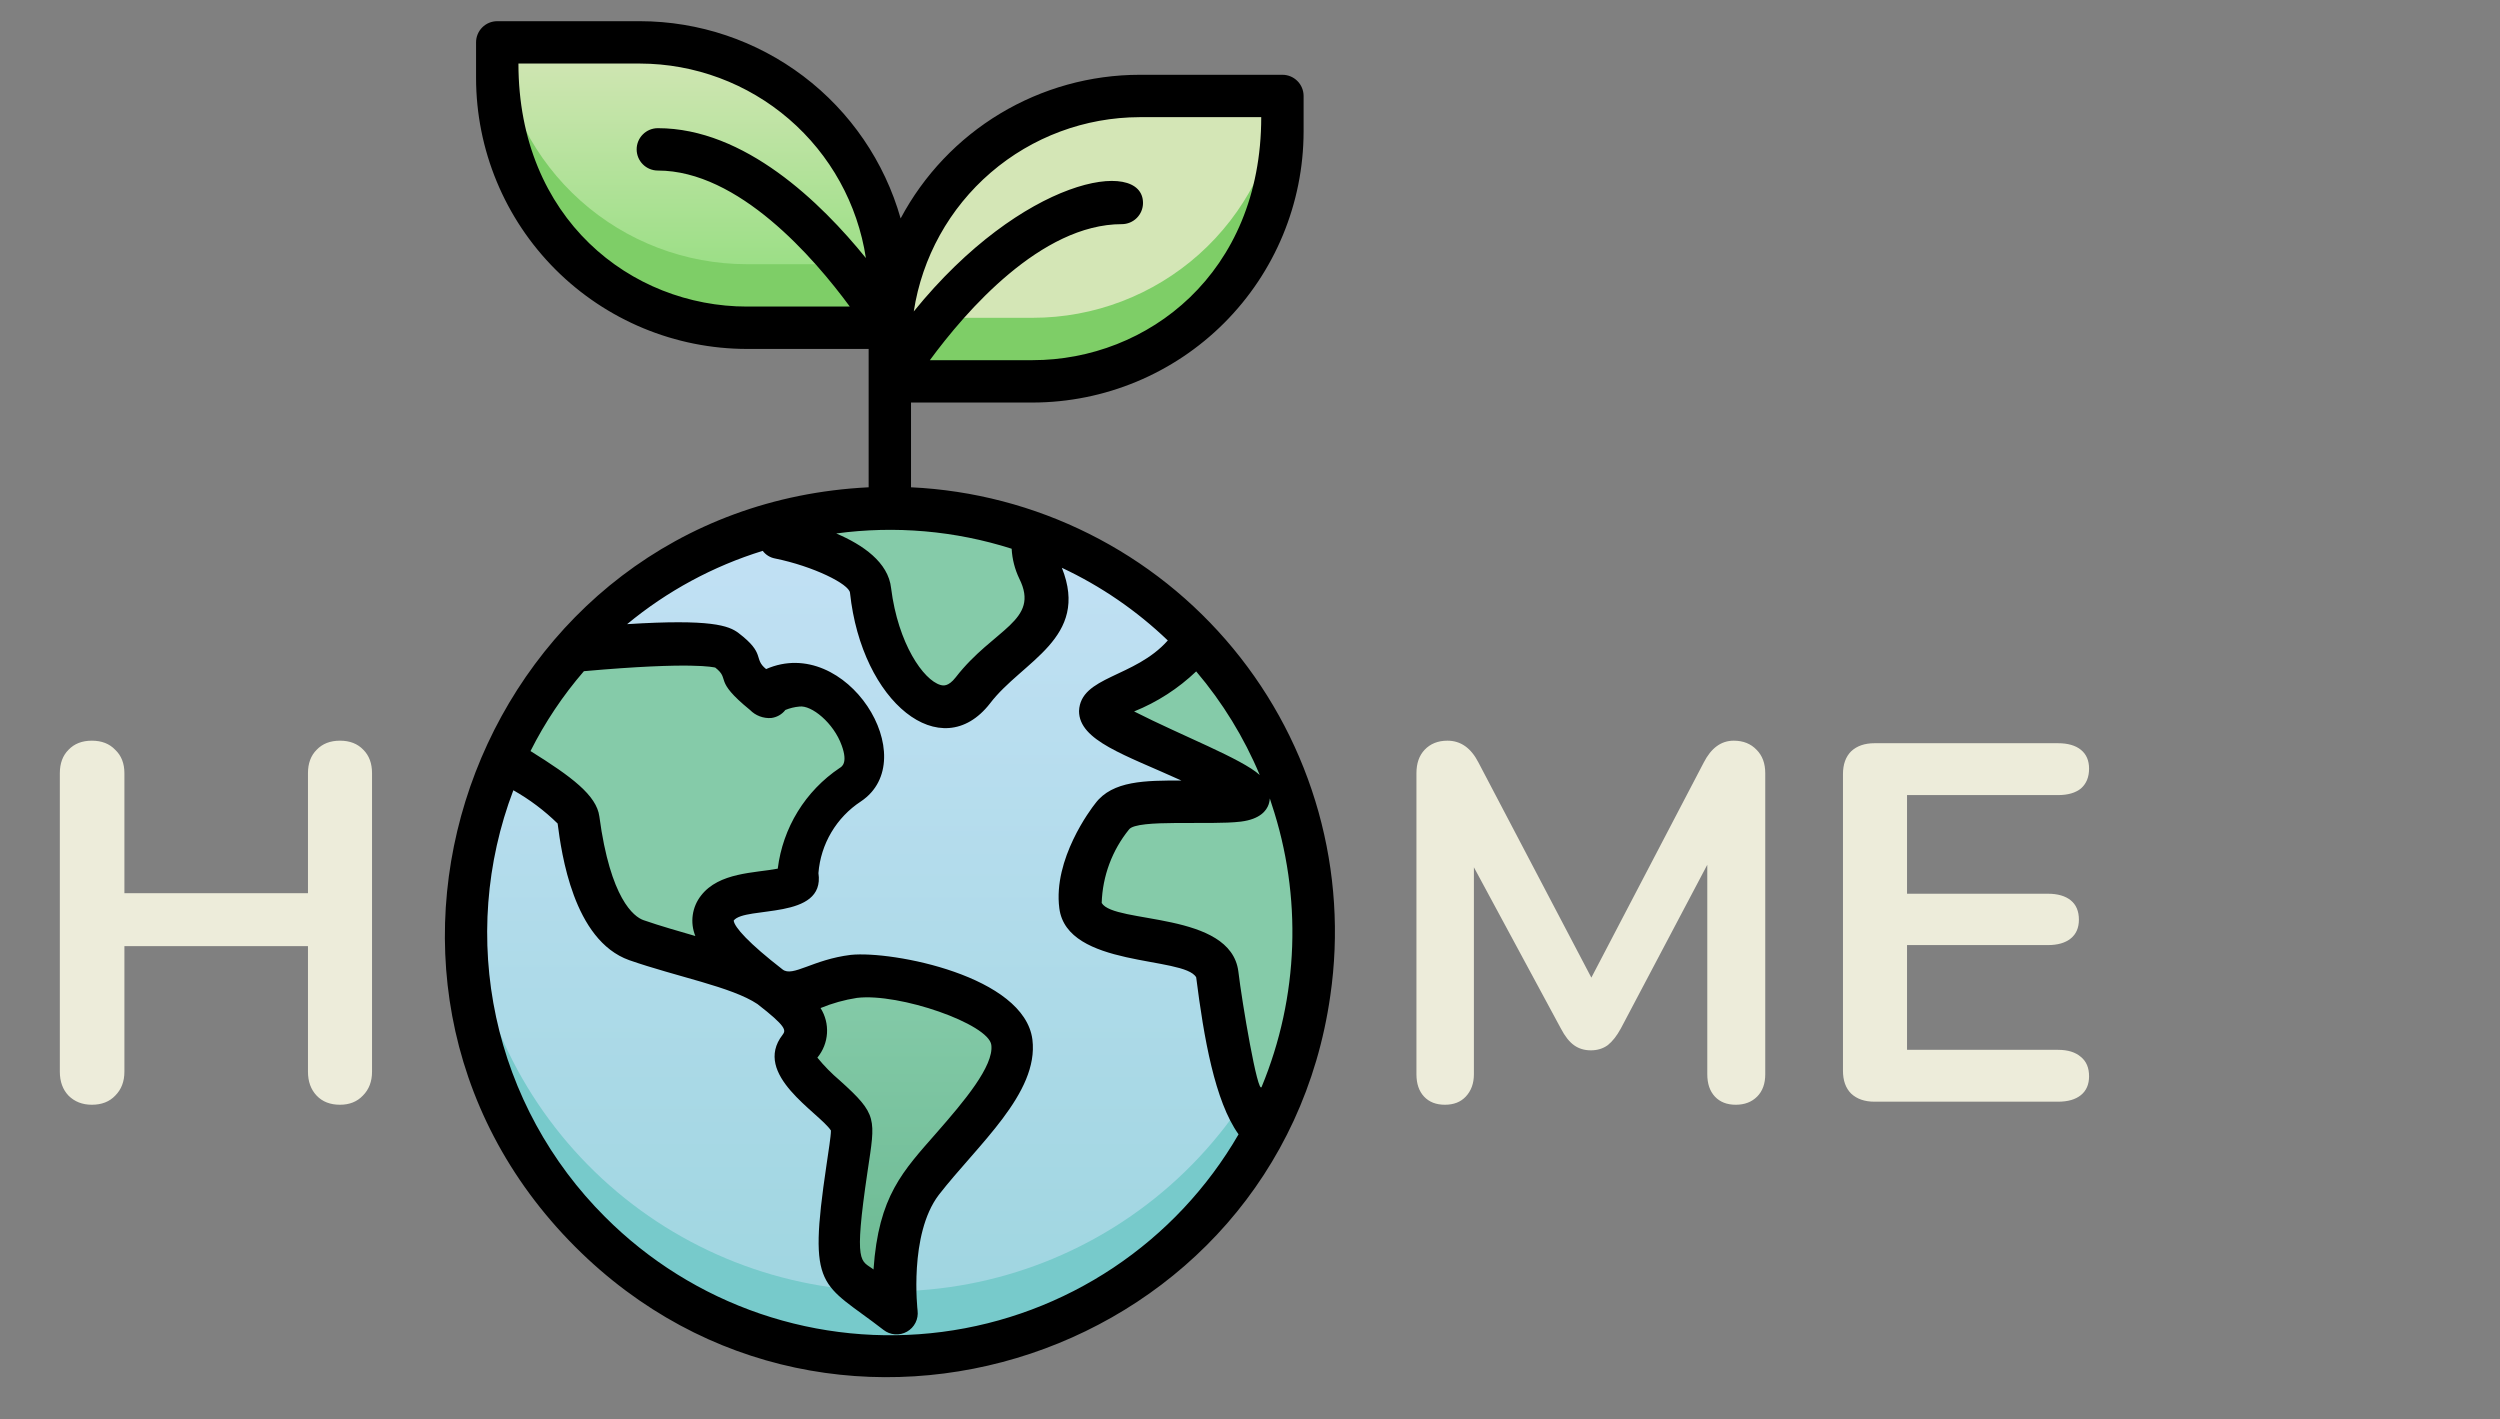<svg width="118" height="67" viewBox="0 0 118 67" fill="none" xmlns="http://www.w3.org/2000/svg">
<rect x="0" y="0" width="118" height="67" fill="#808080" stroke="none"/>
<g clip-path="url(#clip0)">
<path d="M23.47 2H30.21C33.337 2 36.336 3.242 38.547 5.453C40.758 7.664 42 10.663 42 13.79V15.47H35.26C32.133 15.47 29.134 14.228 26.923 12.017C24.712 9.806 23.47 6.807 23.47 3.68V2Z" fill="url(#paint0_linear)"/>
<path d="M48.74 18L42 18V16.32C42 13.193 43.242 10.194 45.453 7.983C46.548 6.888 47.848 6.02 49.278 5.427C50.709 4.835 52.242 4.53 53.79 4.53H60.53V6.21C60.53 9.337 59.288 12.336 57.077 14.547C54.866 16.758 51.867 18 48.74 18Z" fill="url(#paint1_linear)"/>
<path d="M42 15.47H35.26C32.133 15.47 29.134 14.228 26.923 12.017C24.712 9.806 23.47 6.807 23.47 3.68C23.47 1.76 23.47 2 23.54 2C23.865 4.881 25.239 7.541 27.401 9.472C29.563 11.404 32.361 12.471 35.26 12.47H41.92C42.013 13.467 42.039 14.469 42 15.47Z" fill="#7ECE67"/>
<path d="M60.53 6.21C60.53 9.337 59.288 12.336 57.077 14.547C55.982 15.642 54.682 16.51 53.252 17.102C51.821 17.695 50.288 18 48.74 18H42C41.968 17 41.991 15.998 42.07 15H48.74C51.638 15.001 54.434 13.933 56.595 12.002C58.755 10.07 60.128 7.41 60.45 4.53C60.56 4.53 60.53 4.28 60.53 6.21Z" fill="#7ECE67"/>
<path d="M61.8 46.82C61.203 51.009 59.293 54.901 56.344 57.936C53.396 60.971 49.56 62.993 45.39 63.71C26.35 67 14 43.7 27.86 29.86C41.46 16.26 64.5 27.93 61.8 46.82Z" fill="url(#paint2_linear)"/>
<path d="M45.39 63.71C42.394 64.225 39.321 64.05 36.403 63.198C33.485 62.347 30.799 60.842 28.55 58.797C26.301 56.752 24.547 54.222 23.423 51.398C22.298 48.574 21.832 45.531 22.06 42.5C22.45 47.521 24.72 52.211 28.416 55.631C32.113 59.052 36.964 60.952 42 60.952C47.036 60.952 51.887 59.052 55.584 55.631C59.28 52.211 61.55 47.521 61.94 42.5C62.313 47.46 60.824 52.382 57.764 56.303C54.704 60.225 50.292 62.866 45.39 63.71Z" fill="#77CACB"/>
<path d="M36.36 46.6C37.48 47.47 38.36 46.36 40.36 46.11C42.36 45.86 47.55 47.22 47.81 49.2C48.07 51.18 45.33 53.55 43.59 55.78C41.85 58.01 42.32 62 42.32 62L40.09 60.27C38.97 59.4 40.33 54.19 40.21 53.19C40.09 52.19 36.86 50.59 37.73 49.48C38.6 48.37 37.48 47.47 36.36 46.6Z" fill="url(#paint3_linear)"/>
<path d="M40.2 37.05C39.466 37.517 38.857 38.157 38.426 38.913C37.996 39.67 37.757 40.52 37.73 41.39C37.85 42.39 34.73 41.77 33.88 42.88C33.03 43.99 35.25 45.73 36.36 46.6C35.25 45.73 32.14 45.12 30.03 44.38C27.92 43.64 27.43 39.66 27.3 38.67C27.2 37.88 25.15 36.67 23.75 35.82C24.574 33.968 25.67 32.249 27 30.72C36.8 29.82 33.91 31.08 35.68 32.45C36.79 33.32 35.57 32.59 37.56 32.33C39.55 32.07 42.07 35.81 40.2 37.05Z" fill="url(#paint4_linear)"/>
<path d="M56.38 30.1C59.32 33.142 61.22 37.039 61.806 41.229C62.391 45.42 61.633 49.688 59.64 53.42C58.23 52.28 57.64 47.67 57.45 45.98C57.2 43.98 51.25 44.74 51 42.75C50.75 40.76 52.49 38.53 52.49 38.53C53.35 37.42 56.49 38.04 58.44 37.79C60.39 37.54 56.2 36.05 53 34.45C49.8 32.85 54.72 33.19 56.38 30.1Z" fill="url(#paint5_linear)"/>
<path d="M48.77 25.18C48.683 25.758 48.766 26.349 49.01 26.88C50.38 29.73 47.63 30.35 45.9 32.58C44.17 34.81 41.49 31.85 41.07 27.87C40.89 26.23 36.73 25.38 36.73 25.38C36.698 25.165 36.678 24.948 36.67 24.73C40.652 23.621 44.881 23.778 48.77 25.18Z" fill="url(#paint6_linear)"/>
<path d="M43 23V19H48.74C52.13 18.995 55.381 17.645 57.778 15.248C60.175 12.851 61.525 9.6 61.53 6.21V4.53C61.53 4.265 61.425 4.01 61.237 3.823C61.05 3.635 60.795 3.53 60.53 3.53H53.79C51.472 3.532 49.198 4.164 47.211 5.358C45.224 6.552 43.599 8.264 42.51 10.31C41.749 7.633 40.138 5.276 37.919 3.596C35.699 1.916 32.993 1.005 30.21 1L23.47 1C23.205 1 22.95 1.105 22.763 1.293C22.575 1.48 22.47 1.735 22.47 2V3.68C22.473 7.071 23.821 10.323 26.219 12.721C28.617 15.119 31.869 16.467 35.26 16.47H41V23C22.82 23.9 14.32 46 27.15 58.85C39.38 71.09 60.37 64 62.79 47C63.212 44.101 63.022 41.145 62.234 38.324C61.445 35.502 60.075 32.877 58.211 30.617C56.347 28.356 54.031 26.511 51.411 25.199C48.792 23.887 45.926 23.138 43 23ZM59.55 51.3C59.37 51.72 58.62 47.3 58.45 45.85C58.08 43 52.58 43.62 52 42.62C52.039 41.353 52.492 40.135 53.29 39.15C53.67 38.65 57.12 38.96 58.57 38.78C60.41 38.55 59.74 37.12 60.02 37.95C61.475 42.312 61.308 47.052 59.55 51.3ZM56.46 31.69C57.705 33.156 58.717 34.806 59.46 36.58C58.61 35.81 55.81 34.74 53.53 33.58C54.618 33.142 55.612 32.5 56.46 31.69ZM48.11 27.31C49.11 29.31 46.9 29.66 45.11 31.97C44.75 32.43 44.51 32.36 44.39 32.33C43.59 32.1 42.39 30.39 42.06 27.76C41.93 26.54 40.72 25.71 39.47 25.18C42.249 24.803 45.078 25.049 47.75 25.9C47.776 26.389 47.898 26.868 48.11 27.31ZM53.79 5.53H59.53C59.53 12.92 54.15 17 48.74 17H43.89C45.58 14.7 49.14 10.58 52.95 10.58C53.215 10.58 53.47 10.475 53.657 10.287C53.845 10.1 53.95 9.845 53.95 9.58C53.95 7.43 48.26 8.37 43.13 14.7C43.521 12.151 44.81 9.826 46.765 8.145C48.72 6.463 51.212 5.536 53.79 5.53ZM24.47 3H30.21C32.79 3.006 35.283 3.935 37.238 5.619C39.193 7.302 40.481 9.63 40.87 12.18C38.75 9.56 35.15 6.05 31.05 6.05C30.785 6.05 30.53 6.155 30.343 6.343C30.155 6.53 30.05 6.785 30.05 7.05C30.05 7.315 30.155 7.57 30.343 7.757C30.53 7.945 30.785 8.05 31.05 8.05C34.86 8.05 38.42 12.17 40.11 14.47H35.26C29.79 14.47 24.47 10.33 24.47 3ZM36.71 41C35.62 41.21 33.94 41.17 33.09 42.27C32.88 42.536 32.745 42.853 32.698 43.189C32.65 43.524 32.693 43.866 32.82 44.18C32.14 43.98 31.17 43.71 30.37 43.43C29.92 43.27 28.81 42.43 28.29 38.54C28.16 37.54 26.98 36.66 25.04 35.45C25.722 34.094 26.568 32.828 27.56 31.68C32.73 31.22 33.69 31.5 33.76 31.51C34.5 32.09 33.63 32.07 35.4 33.51C35.529 33.642 35.685 33.745 35.858 33.81C36.031 33.876 36.216 33.903 36.4 33.89C36.531 33.874 36.658 33.832 36.773 33.767C36.888 33.702 36.989 33.614 37.07 33.51C37.281 33.424 37.503 33.37 37.73 33.35C38.3 33.27 39.35 34.12 39.73 35.19C40.03 36.02 39.73 36.19 39.63 36.25C38.831 36.786 38.157 37.488 37.653 38.307C37.149 39.127 36.828 40.045 36.71 41ZM28.56 57.44C25.972 54.859 24.186 51.584 23.417 48.01C22.649 44.437 22.931 40.717 24.23 37.3C24.992 37.73 25.695 38.258 26.32 38.87C26.5 40.26 27.06 44.38 29.7 45.32C31.93 46.1 34.54 46.58 35.75 47.39C37.13 48.46 37.1 48.63 36.94 48.84C35.48 50.72 38.66 52.51 39.22 53.36C39.22 53.64 39.1 54.36 39.01 54.99C38.12 60.99 38.76 60.49 41.7 62.77C41.856 62.892 42.044 62.966 42.242 62.981C42.44 62.996 42.637 62.952 42.81 62.854C42.982 62.757 43.122 62.61 43.211 62.433C43.3 62.256 43.334 62.057 43.31 61.86C43.31 61.86 42.89 58.27 44.31 56.4C46.14 54.04 49.04 51.6 48.73 49.07C48.35 46.07 42.13 44.87 40.16 45.07C38.36 45.29 37.42 46.13 36.94 45.76C35.34 44.52 34.66 43.76 34.63 43.45C35.17 42.75 38.96 43.45 38.63 41.21C38.683 40.531 38.891 39.874 39.238 39.288C39.585 38.702 40.061 38.203 40.63 37.83C43.63 35.83 39.95 29.92 36.16 31.58C35.54 31.08 36.16 30.87 34.86 29.88C34.4 29.53 33.56 29.21 29.6 29.46C31.486 27.899 33.661 26.723 36 26C36.141 26.188 36.348 26.317 36.58 26.36C38.4 26.73 40.08 27.57 40.12 27.98C40.67 33.16 44.43 36.16 46.73 33.2C48.25 31.2 51.45 30.13 50.12 26.8C51.962 27.663 53.651 28.822 55.12 30.23C53.55 32 51 31.91 50.93 33.56C50.93 34.96 53.1 35.63 55.76 36.84C54.07 36.84 52.51 36.84 51.7 37.92C51.49 38.18 49.7 40.55 50 42.87C50.36 45.69 55.89 45.12 56.46 46.13C56.82 48.97 57.34 51.98 58.46 53.54C57 56.063 54.979 58.217 52.553 59.834C50.128 61.451 47.363 62.488 44.472 62.865C41.581 63.242 38.643 62.949 35.883 62.008C33.124 61.067 30.618 59.504 28.56 57.44ZM38.73 47.58C39.282 47.353 39.86 47.191 40.45 47.1C42.45 46.86 46.66 48.33 46.79 49.32C46.92 50.31 45.49 52 44.23 53.44C42.61 55.29 41.47 56.44 41.23 59.92C40.64 59.46 40.28 59.8 40.95 55.28C41.32 52.79 41.44 52.62 39.64 51C39.254 50.673 38.899 50.312 38.58 49.92C38.848 49.595 39.007 49.194 39.034 48.774C39.061 48.354 38.955 47.936 38.73 47.58Z" fill="black"/>
</g>
<path d="M16.048 34.96C16.512 34.96 16.88 35.104 17.152 35.392C17.424 35.664 17.56 36.032 17.56 36.496V50.584C17.56 51.048 17.416 51.424 17.128 51.712C16.856 52 16.496 52.144 16.048 52.144C15.584 52.144 15.216 52 14.944 51.712C14.672 51.424 14.536 51.048 14.536 50.584V44.656H5.872V50.584C5.872 51.048 5.728 51.424 5.44 51.712C5.168 52 4.8 52.144 4.336 52.144C3.888 52.144 3.52 52 3.232 51.712C2.96 51.424 2.824 51.048 2.824 50.584V36.496C2.824 36.032 2.96 35.664 3.232 35.392C3.504 35.104 3.872 34.96 4.336 34.96C4.8 34.96 5.168 35.104 5.44 35.392C5.728 35.664 5.872 36.032 5.872 36.496V42.16H14.536V36.496C14.536 36.032 14.672 35.664 14.944 35.392C15.216 35.104 15.584 34.96 16.048 34.96ZM81.832 34.96C82.28 34.96 82.64 35.104 82.912 35.392C83.184 35.664 83.32 36.032 83.32 36.496V50.704C83.32 51.152 83.192 51.504 82.936 51.76C82.68 52.016 82.344 52.144 81.928 52.144C81.512 52.144 81.184 52.016 80.944 51.76C80.704 51.504 80.584 51.152 80.584 50.704V40.816L76.504 48.544C76.312 48.896 76.104 49.16 75.88 49.336C75.656 49.496 75.392 49.576 75.088 49.576C74.784 49.576 74.52 49.496 74.296 49.336C74.072 49.176 73.864 48.912 73.672 48.544L69.568 40.936V50.704C69.568 51.136 69.44 51.488 69.184 51.76C68.944 52.016 68.616 52.144 68.2 52.144C67.784 52.144 67.456 52.016 67.216 51.76C66.976 51.504 66.856 51.152 66.856 50.704V36.496C66.856 36.032 66.984 35.664 67.24 35.392C67.512 35.104 67.872 34.96 68.32 34.96C68.944 34.96 69.432 35.304 69.784 35.992L75.112 46.144L80.416 35.992C80.768 35.304 81.24 34.96 81.832 34.96ZM88.476 52C88.012 52 87.644 51.872 87.372 51.616C87.116 51.36 86.988 51 86.988 50.536V36.544C86.988 36.08 87.116 35.72 87.372 35.464C87.644 35.208 88.012 35.08 88.476 35.08H97.14C97.604 35.08 97.964 35.184 98.22 35.392C98.476 35.6 98.604 35.896 98.604 36.28C98.604 36.68 98.476 36.992 98.22 37.216C97.964 37.424 97.604 37.528 97.14 37.528H90.012V42.184H96.66C97.124 42.184 97.484 42.288 97.74 42.496C97.996 42.704 98.124 43.008 98.124 43.408C98.124 43.792 97.996 44.088 97.74 44.296C97.484 44.504 97.124 44.608 96.66 44.608H90.012V49.552H97.14C97.604 49.552 97.964 49.664 98.22 49.888C98.476 50.096 98.604 50.4 98.604 50.8C98.604 51.184 98.476 51.48 98.22 51.688C97.964 51.896 97.604 52 97.14 52H88.476Z" fill="#EDECDA"/>
<defs>
<linearGradient id="paint0_linear" x1="32.74" y1="15.47" x2="32.74" y2="2" gradientUnits="userSpaceOnUse">
<stop stop-color="#8CDD79"/>
<stop offset="1" stop-color="#D4E6B6"/>
</linearGradient>
<linearGradient id="paint1_linear" x1="806.548" y1="233.52" x2="806.548" y2="52.079" gradientUnits="userSpaceOnUse">
<stop stop-color="#8CDD79"/>
<stop offset="1" stop-color="#D4E6B6"/>
</linearGradient>
<linearGradient id="paint2_linear" x1="41.98" y1="64.02" x2="41.98" y2="23.96" gradientUnits="userSpaceOnUse">
<stop stop-color="#9DD5DF"/>
<stop offset="1" stop-color="#C3E1F5"/>
</linearGradient>
<linearGradient id="paint3_linear" x1="42.08" y1="61.98" x2="42.08" y2="46.08" gradientUnits="userSpaceOnUse">
<stop stop-color="#6AB891"/>
<stop offset="1" stop-color="#85CBA9"/>
</linearGradient>
<linearGradient id="paint4_linear" x1="405.392" y1="768.373" x2="405.392" y2="506.528" gradientUnits="userSpaceOnUse">
<stop stop-color="#6AB891"/>
<stop offset="1" stop-color="#85CBA9"/>
</linearGradient>
<linearGradient id="paint5_linear" x1="563.426" y1="1252.53" x2="563.426" y2="708.712" gradientUnits="userSpaceOnUse">
<stop stop-color="#6AB891"/>
<stop offset="1" stop-color="#85CBA9"/>
</linearGradient>
<linearGradient id="paint6_linear" x1="456.354" y1="326.372" x2="456.354" y2="238.978" gradientUnits="userSpaceOnUse">
<stop stop-color="#6AB891"/>
<stop offset="1" stop-color="#85CBA9"/>
</linearGradient>
<clipPath id="clip0">
<rect width="64" height="64" fill="white" transform="translate(10 1)"/>
</clipPath>
</defs>
</svg>
